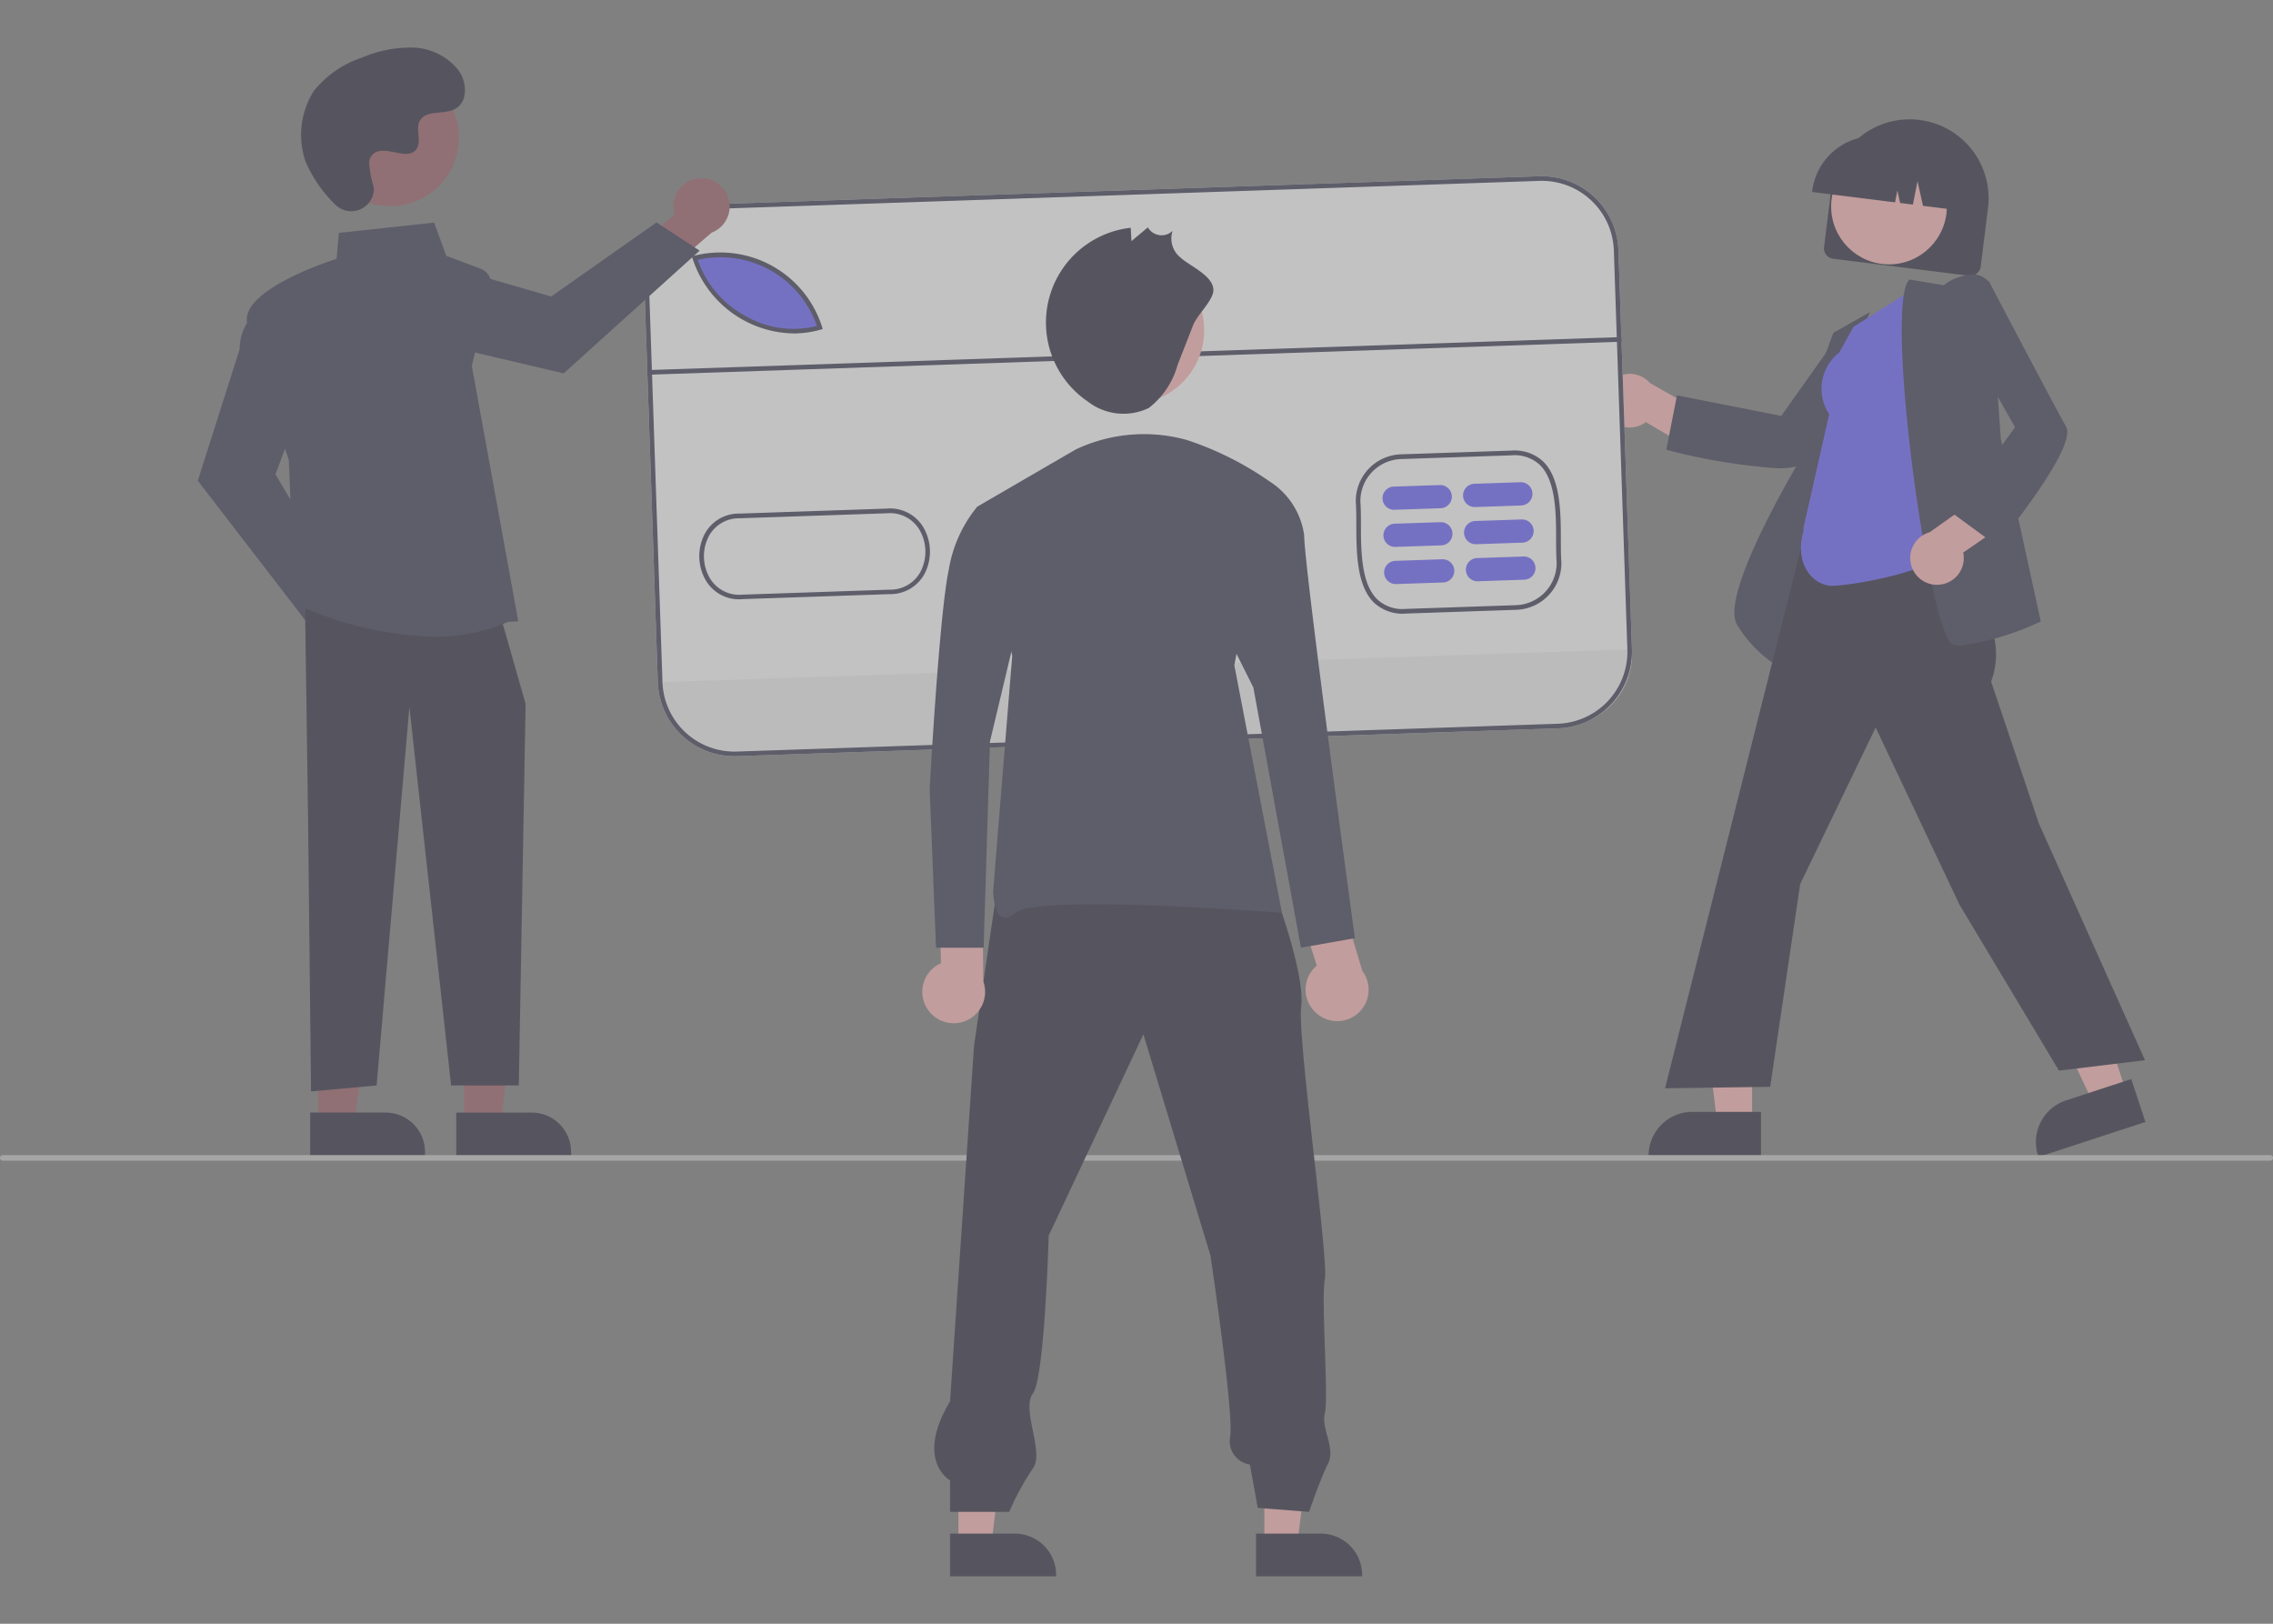 <svg xmlns="http://www.w3.org/2000/svg" xmlns:xlink="http://www.w3.org/1999/xlink" width="112" height="80" viewBox="0 0 112 80"><rect x="0" y="0" width="112" height="80" fill="#808080" stroke="none"/><defs><style>.a{fill:#fff;}.b{opacity:0.52;clip-path:url(#a);}.c{fill:#2f2e41;}.d{fill:#ffb8b8;}.e{fill:#3f3d56;}.f{fill:#6c63ff;}.g{fill:#f2f2f2;}.h{fill:#a0616a;}.i{fill:#cacaca;}</style><clipPath id="a"><rect class="a" width="112" height="80" transform="translate(640 984)"/></clipPath></defs><g class="b" transform="translate(-640 -984)"><g transform="translate(640 986.338)"><path class="c" d="M116.232,33.932l.359-2.88a3.889,3.889,0,1,1,7.719.963l-.359,2.88a.523.523,0,0,1-.583.454l-6.682-.834A.523.523,0,0,1,116.232,33.932Z" transform="translate(-26.353 -24.103)"/><circle class="d" cx="2.851" cy="2.851" r="2.851" transform="translate(90.228 4.985)"/><path class="c" d="M115.649,31.168a3.08,3.08,0,0,1,3.434-2.672l.576.072A3.08,3.08,0,0,1,122.331,32l-.007.058-1.217-.152-.27-1.214-.228,1.152-.629-.078-.136-.613-.115.581-4.086-.51Z" transform="translate(-26.353 -24.103)"/><path class="d" d="M105.486,42.111a1.314,1.314,0,0,0,1.963.451l2.59,1.517,1.306-1.349-3.688-2.091a1.321,1.321,0,0,0-2.171,1.472Z" transform="translate(-26.353 -24.103)"/><path class="e" d="M113.974,44.838a29.484,29.484,0,0,1-5.458-.9l-.059-.015.529-2.679,5.135,1.014,2.789-3.928,3.2-.326-.089.118c-.042.055-4.17,5.489-4.812,6.4C115.049,44.75,114.586,44.838,113.974,44.838Z" transform="translate(-26.353 -24.103)"/><path class="e" d="M114.486,54.892l-.076-.036a6.244,6.244,0,0,1-2.48-2.338c-.837-1.534,3.08-8.041,3.354-8.492l0-2.066,1.409-3.8,1.8-1.016-1.543,3.6Z" transform="translate(-26.353 -24.103)"/><path class="d" d="M86.333,53H84.616L83.8,46.375h2.535Z"/><path class="c" d="M113.124,78.767h-5.537V78.7a2.155,2.155,0,0,1,2.155-2.155h3.382Z" transform="translate(-26.353 -24.103)"/><path class="d" d="M104.779,51.494l-1.632.535-2.839-6.04,2.409-.789Z"/><path class="c" d="M132.067,77.043,126.8,78.767l-.022-.067a2.155,2.155,0,0,1,1.377-2.719h0l3.214-1.053Z" transform="translate(-26.353 -24.103)"/><path class="c" d="M127.807,74.514l-4.9-8.173-4.133-8.732-3.719,7.713-1.477,9.99-5.181.072.02-.081,7.929-31.5,6.21.928-.283,4.1.168.239c1.4,1.993,2.853,4.053,2.021,6.274l2.358,7L132.045,74Z" transform="translate(-26.353 -24.103)"/><path class="f" d="M116.634,50.627c-.9,0-1.926-1.027-1.394-2.781l-.034-.025,1.279-5.652a2.257,2.257,0,0,1,.493-3.032l.7-1.265,3.1-1.966,1.568,13.032-.023.022C121.193,50.044,117.389,50.627,116.634,50.627Z" transform="translate(-26.353 -24.103)"/><path class="e" d="M122.983,53.568a1.526,1.526,0,0,1-.366-.039c-.121-.03-.316-.184-.617-1.166-1.2-3.9-2.615-15.65-1.586-16.8l.024-.026,1.689.281a2.5,2.5,0,0,1,1.557-.528,1.032,1.032,0,0,1,.706.417l.012.015.538,7.653,1.971,9.007-.047.021A13.441,13.441,0,0,1,122.983,53.568Z" transform="translate(-26.353 -24.103)"/><path class="d" d="M121.847,50.576a1.314,1.314,0,0,0,1.241-1.586l2.472-1.7-.668-1.755-3.457,2.453a1.321,1.321,0,0,0,.413,2.59Z" transform="translate(-26.353 -24.103)"/><path class="e" d="M124.744,48.652l-2.2-1.615,3.1-4.221-2.375-4.192,1.063-3.039.069.131c.032.061,3.2,6.1,3.757,7.072.576,1.007-3.207,5.62-3.368,5.816Z" transform="translate(-26.353 -24.103)"/><path class="a" d="M103.125,57.65,62.666,59.022a3.778,3.778,0,0,1-3.9-3.644L58.1,35.72a3.778,3.778,0,0,1,3.644-3.9L102.2,30.449a3.778,3.778,0,0,1,3.9,3.644l.666,19.658A3.778,3.778,0,0,1,103.125,57.65Z" transform="translate(-26.353 -24.103)"/><path class="g" d="M106.769,53.751l0,.1a3.6,3.6,0,0,1-3.48,3.723L62.631,58.957a3.6,3.6,0,0,1-3.723-3.479l0-.1Z" transform="translate(-26.353 -24.103)"/><path class="f" d="M66.827,37.941a5.156,5.156,0,0,1-6.16-3.428l.2-.044A5.14,5.14,0,0,1,66.827,37.941Z" transform="translate(-26.353 -24.103)"/><path class="e" d="M95.635,51.994a2.071,2.071,0,0,1-1.571-.528c-.873-.842-.877-2.521-.88-3.871,0-.393,0-.763-.024-1.073v0A2.3,2.3,0,0,1,95.37,44.15l5.442-.184a2.069,2.069,0,0,1,1.57.527c.873.841.878,2.52.881,3.869,0,.393,0,.765.025,1.075a2.3,2.3,0,0,1-2.212,2.372Zm-2.248-5.486c.023.317.024.691.025,1.087,0,1.306.007,2.932.81,3.706a1.828,1.828,0,0,0,1.4.464l5.44-.184a2.074,2.074,0,0,0,1.992-2.132c-.023-.314-.024-.689-.025-1.087,0-1.306-.008-2.931-.811-3.7a1.827,1.827,0,0,0-1.4-.463l-5.442.184a2.073,2.073,0,0,0-1.991,2.13Z" transform="translate(-26.353 -24.103)"/><path class="e" d="M65.632,38.193A5.329,5.329,0,0,1,60.478,34.5l-.029-.115.317-.068a5.259,5.259,0,0,1,6.093,3.551l.03.11-.109.031a4.8,4.8,0,0,1-1.148.18Zm-4.9-3.63A4.974,4.974,0,0,0,63.025,37.3a4.767,4.767,0,0,0,3.582.527,5.027,5.027,0,0,0-5.785-3.279Z" transform="translate(-26.353 -24.103)"/><path class="e" d="M62.9,51.288a1.9,1.9,0,0,1-1.744-.887,2.374,2.374,0,0,1-.08-2.327,1.9,1.9,0,0,1,1.72-1.005l7.251-.246a1.908,1.908,0,0,1,1.783.888,2.374,2.374,0,0,1,.079,2.326,1.913,1.913,0,0,1-1.72,1l-7.251.246ZM62.77,47.3a1.681,1.681,0,0,0-1.491.884,2.139,2.139,0,0,0,.072,2.1,1.683,1.683,0,0,0,1.579.779l7.255-.246a1.685,1.685,0,0,0,1.525-.883,2.139,2.139,0,0,0-.071-2.1,1.69,1.69,0,0,0-1.58-.781L62.8,47.3H62.77Z" transform="translate(-26.353 -24.103)"/><path class="f" d="M97.322,46.805l-2.286.077A.572.572,0,0,1,95,45.74l2.286-.077a.572.572,0,1,1,.039,1.143Z" transform="translate(-26.353 -24.103)"/><path class="f" d="M97.384,48.634l-2.286.077a.572.572,0,0,1-.039-1.143l2.286-.077a.572.572,0,0,1,.039,1.143Z" transform="translate(-26.353 -24.103)"/><path class="f" d="M97.446,50.463l-2.286.077a.572.572,0,1,1-.039-1.143l2.286-.077a.572.572,0,1,1,.039,1.143Z" transform="translate(-26.353 -24.103)"/><path class="f" d="M101.322,46.67l-2.286.077A.572.572,0,1,1,99,45.6h0l2.286-.077a.572.572,0,0,1,.039,1.143Z" transform="translate(-26.353 -24.103)"/><path class="f" d="M101.384,48.5l-2.286.077a.572.572,0,1,1-.039-1.143h0l2.286-.077a.572.572,0,0,1,.039,1.143h0Z" transform="translate(-26.353 -24.103)"/><path class="f" d="M101.446,50.327l-2.286.077a.572.572,0,0,1-.039-1.143l2.286-.077a.572.572,0,1,1,.039,1.143Z" transform="translate(-26.353 -24.103)"/><rect class="e" width="47.893" height="0.229" transform="translate(32.03 15.892) rotate(-1.942)"/><path class="e" d="M103.125,57.65,62.666,59.022a3.778,3.778,0,0,1-3.9-3.644L58.1,35.72a3.778,3.778,0,0,1,3.644-3.9L102.2,30.449a3.778,3.778,0,0,1,3.9,3.644l.666,19.658A3.778,3.778,0,0,1,103.125,57.65Zm-41.373-25.6a3.549,3.549,0,0,0-3.423,3.663l.666,19.658a3.549,3.549,0,0,0,3.663,3.423l40.459-1.371a3.549,3.549,0,0,0,3.423-3.663L105.874,34.1a3.549,3.549,0,0,0-3.663-3.423Z" transform="translate(-26.353 -24.103)"/><path class="h" d="M45.156,52.787a1.377,1.377,0,0,0-1.681-1.277l-1.821-2.566-1.829.726,2.622,3.588a1.384,1.384,0,0,0,2.709-.47Z" transform="translate(-26.353 -24.103)"/><path class="e" d="M41.607,52.6,36.1,45.449l2.064-6.488a2.406,2.406,0,0,1,1.215-2.105l.066-.028,1.8,4.791-1.319,3.517,3.237,5.445Z" transform="translate(-26.353 -24.103)"/><path class="h" d="M60.741,30.562A1.377,1.377,0,0,0,59.6,32.337L57.18,34.351l.865,1.768,3.374-2.892a1.384,1.384,0,0,0-.678-2.664Z" transform="translate(-26.353 -24.103)"/><path class="e" d="M60.826,34.115l-6.7,6.046L47.5,38.6A2.406,2.406,0,0,1,45.3,37.556l-.033-.064,4.637-2.161,3.609,1.043L58.7,32.725Z" transform="translate(-26.353 -24.103)"/><path class="h" d="M22.867,52.992h1.8l.856-6.944H22.867Z"/><path class="c" d="M48.834,76.581h5.658v2.186h-3.72a1.938,1.938,0,0,1-1.938-1.938v-.248Z" transform="translate(76.977 131.242) rotate(179.997)"/><path class="h" d="M15.672,52.992h1.8l.856-6.944H15.672Z"/><path class="c" d="M41.639,76.581H47.3v2.186h-3.72a1.938,1.938,0,0,1-1.938-1.938v-.248Z" transform="translate(62.587 131.242) rotate(179.997)"/><path class="c" d="M15.032,27.647l.147,10.279.147,13.509,3.231-.294,1.615-18.649,2.056,18.649h3.335l.336-18.8-1.175-4.112Z"/><path class="e" d="M47.708,53.13a17.357,17.357,0,0,1-6.794-1.612l-.036-.018-.295-7.079c-.086-.25-1.77-5.186-2.055-6.755-.289-1.59,3.9-2.985,4.408-3.148l.115-1.279,4.694-.506.595,1.636L50.024,35a.833.833,0,0,1,.516.979L49.6,39.785,51.89,52.378,51.4,52.4A8.937,8.937,0,0,1,47.708,53.13Z" transform="translate(-26.353 -24.103)"/><circle class="h" cx="3.38" cy="3.38" r="3.38" transform="translate(15.849 1.061)"/><path class="c" d="M42.844,31.815a1.115,1.115,0,0,0,1.924-.62,1.132,1.132,0,0,0,0-.219,5.069,5.069,0,0,1-.226-1.231.645.645,0,0,1,.118-.3c.513-.687,1.718.307,2.2-.315.3-.382-.052-.982.176-1.409.3-.563,1.192-.285,1.751-.593.622-.343.585-1.3.175-1.877a2.953,2.953,0,0,0-2.238-1.14A6,6,0,0,0,44.2,24.6a5.055,5.055,0,0,0-2.39,1.657,4.045,4.045,0,0,0-.409,3.444A6.494,6.494,0,0,0,42.844,31.815Z" transform="translate(-26.353 -24.103)"/><path class="i" d="M138.216,78.95H26.49a.137.137,0,1,1,0-.275H138.216a.137.137,0,0,1,0,.275Z" transform="translate(-26.353 -24.103)"/><path class="d" d="M62.3,73.752h1.622L64.7,67.5H62.3Z"/><path class="c" d="M88.243,97.325h3.193a2.035,2.035,0,0,1,2.035,2.035v.066H88.243Z" transform="translate(-26.353 -24.103)"/><path class="d" d="M47.226,73.752h1.622l.771-6.254H47.225Z"/><path class="c" d="M73.165,97.325h3.193a2.035,2.035,0,0,1,2.035,2.035v.066H73.165Z" transform="translate(-26.353 -24.103)"/><path class="c" d="M89.3,66.115s1.361,3.694,1.167,5.25,1.361,12.444,1.167,13.416.194,5.833,0,6.611.546,1.707.157,2.484-.935,2.376-.935,2.376l-2.528-.194-.389-2.139a1.158,1.158,0,0,1-.972-1.361c.194-1.167-.972-8.944-.972-8.944L82.692,72.726l-4.666,9.916s-.194,7-.778,7.777.583,2.917,0,3.694a12.956,12.956,0,0,0-1.167,2.139H73.165V94.7s-1.75-.972,0-3.889l1.182-17.515,1.167-7.972Z" transform="translate(-26.353 -24.103)"/><circle class="d" cx="3.632" cy="3.632" r="3.632" transform="translate(52.07 10.3)"/><path class="c" d="M85.145,37.784l-.769,1.964a4.028,4.028,0,0,1-1.414,2.115,2.867,2.867,0,0,1-3.011-.317,4.7,4.7,0,0,1,2.117-8.559l.037.657.807-.676a.784.784,0,0,0,1.219.172,1.2,1.2,0,0,0,.386,1.311c.434.413,1.675.91,1.623,1.649C86.1,36.6,85.345,37.273,85.145,37.784Z" transform="translate(-26.353 -24.103)"/><path class="d" d="M72.058,71.487a1.538,1.538,0,0,1,.659-2.264l-.073-3.513,2.124-.565.033,4.963a1.546,1.546,0,0,1-2.743,1.379Z" transform="translate(-26.353 -24.103)"/><path class="e" d="M79.357,43.911a7.868,7.868,0,0,1,5.472-.469,15.6,15.6,0,0,1,4.065,2.032l-1.72,9.068,2.345,12.195s-12.039-.938-13.133,0-1.094-1.094-1.094-1.094l.938-11.569-1.72-7.348Z" transform="translate(-26.353 -24.103)"/><path class="d" d="M91.235,71.7a1.538,1.538,0,0,1,0-2.358l-1.056-3.351,1.88-1.138L93.48,69.6A1.546,1.546,0,0,1,91.235,71.7Z" transform="translate(-26.353 -24.103)"/><path class="e" d="M87.8,45.474h1.094a3.745,3.745,0,0,1,1.72,2.658c0,1.563,2.5,19.856,2.5,19.856l-2.658.469-2.345-12.82-1.72-3.44Z" transform="translate(-26.353 -24.103)"/><path class="e" d="M77.481,46.725H74.51A6.561,6.561,0,0,0,73.1,49.852c-.469,2.189-.938,10.788-.938,10.788l.313,7.817h2.345l.313-10.162L76.7,51.728Z" transform="translate(-26.353 -24.103)"/></g></g></svg>
